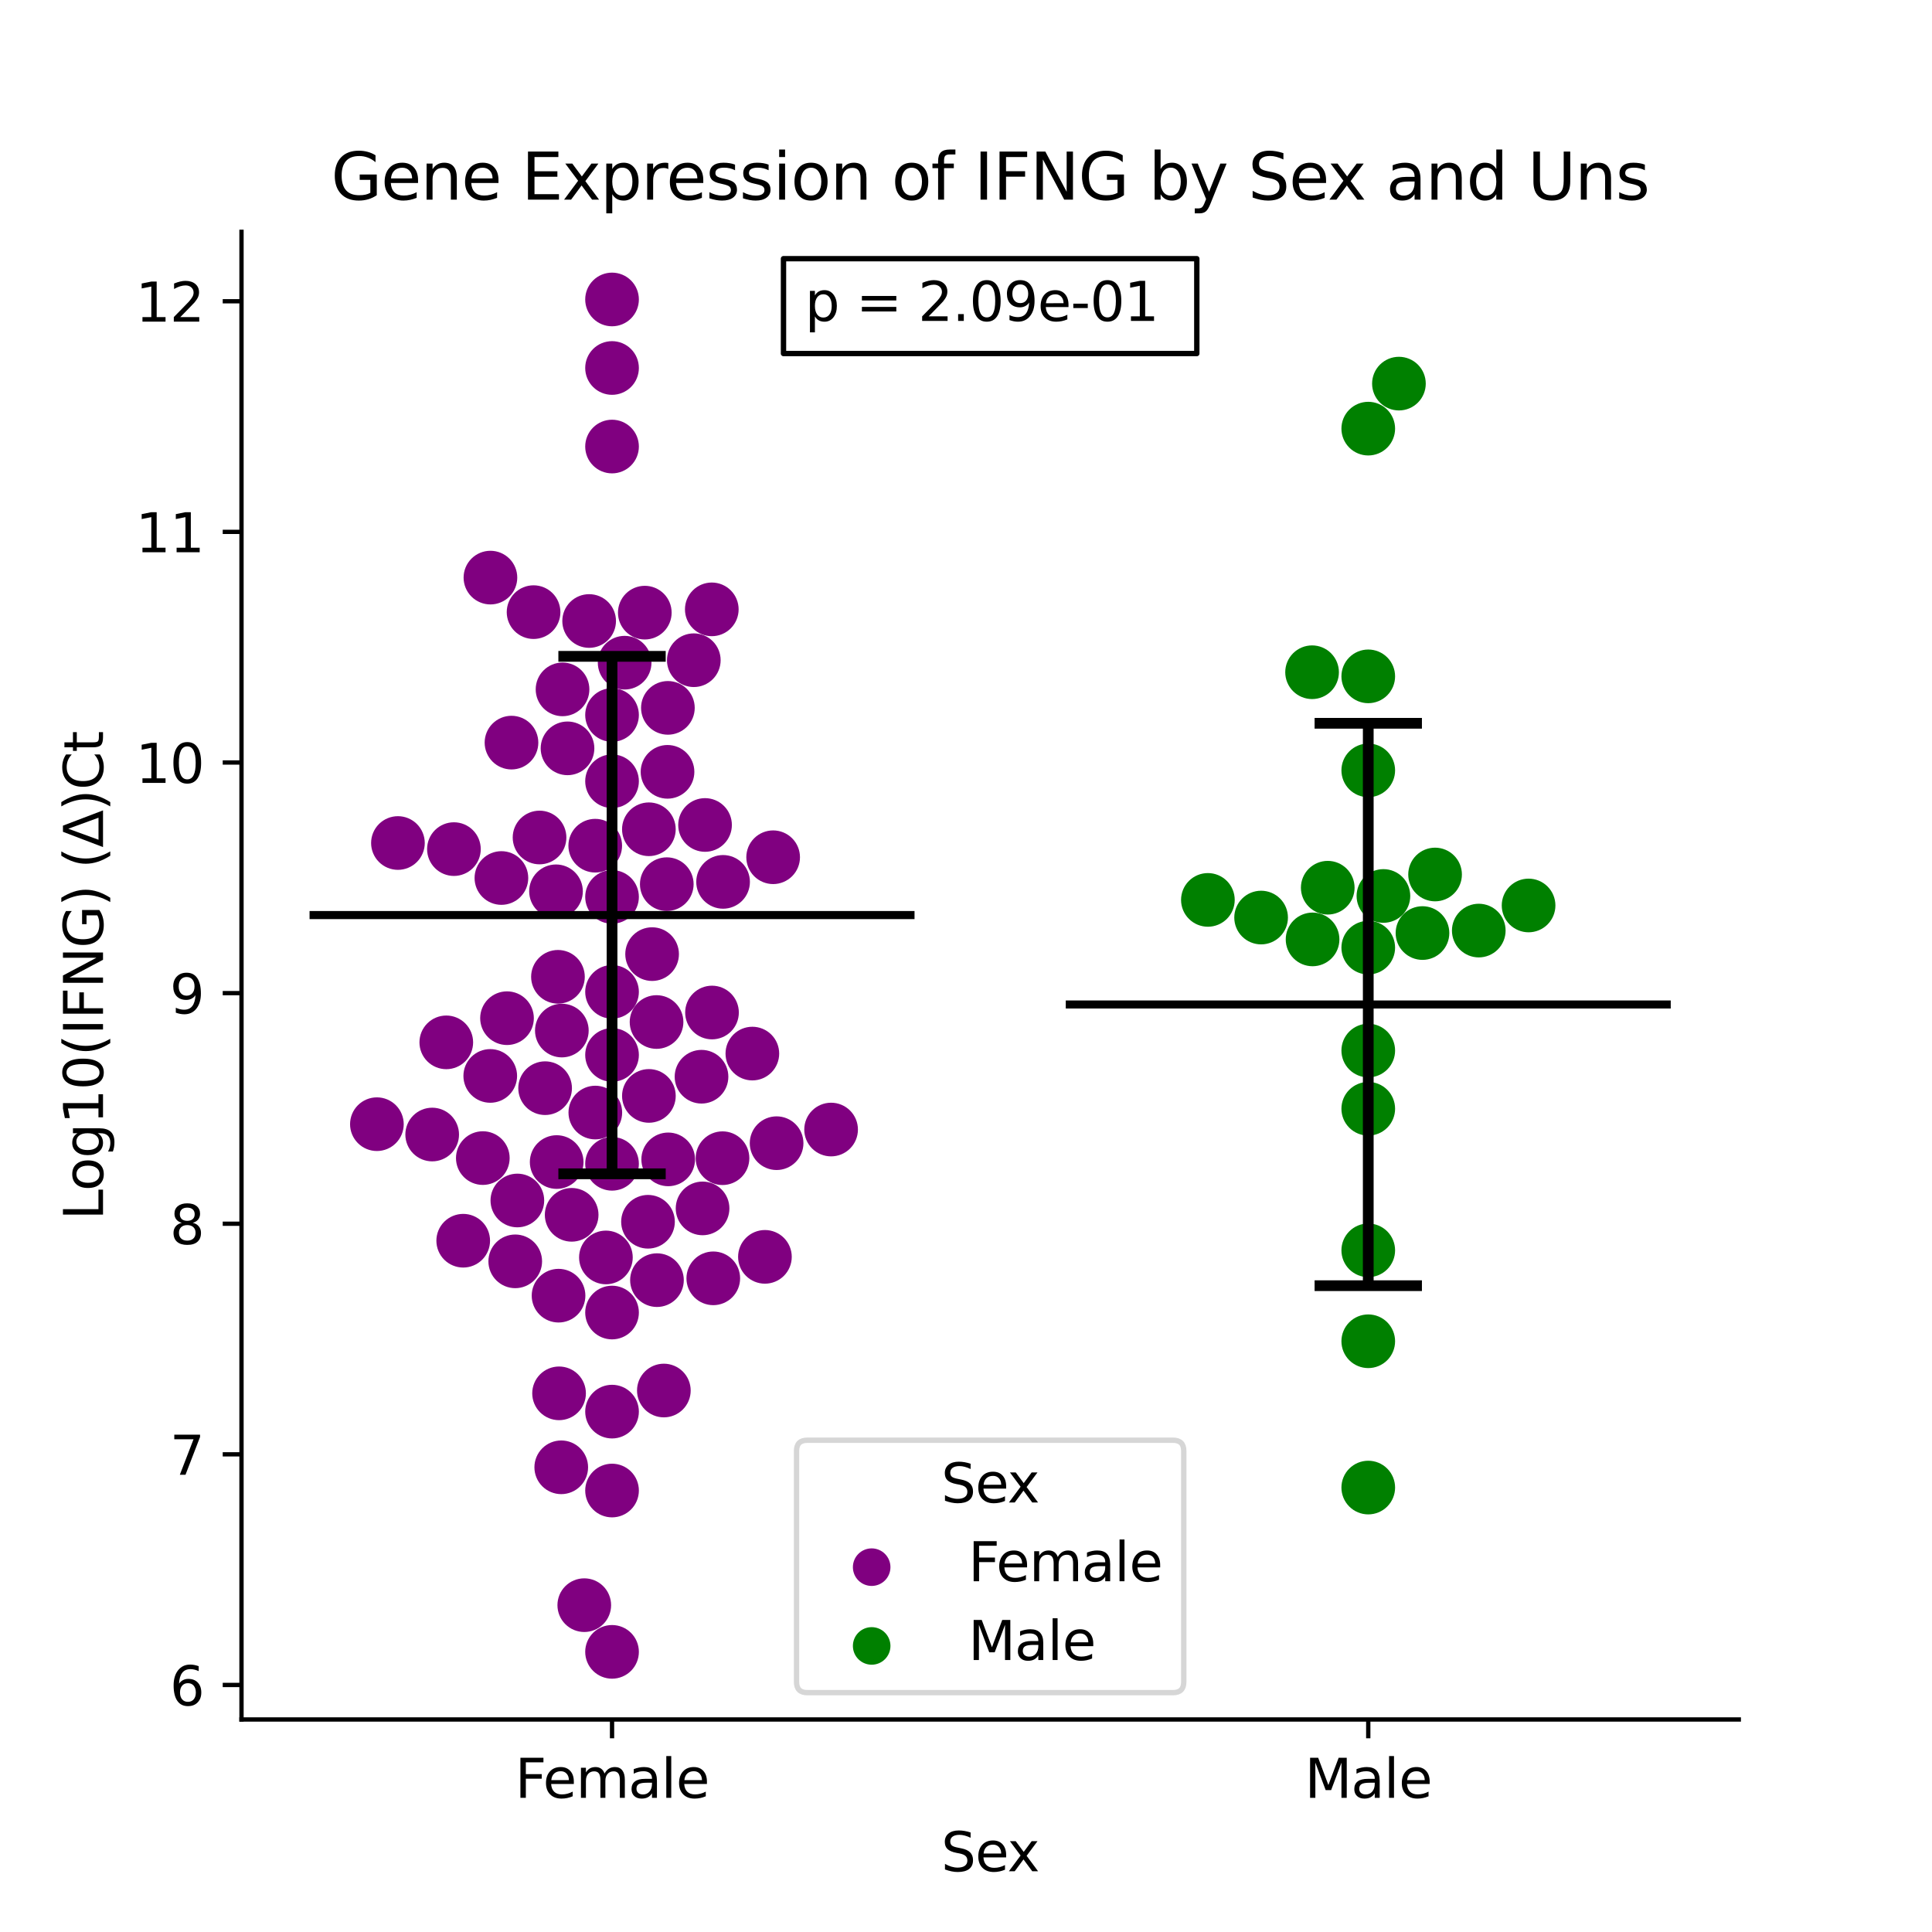 <?xml version="1.0" encoding="utf-8" standalone="no"?>
<!DOCTYPE svg PUBLIC "-//W3C//DTD SVG 1.1//EN"
  "http://www.w3.org/Graphics/SVG/1.1/DTD/svg11.dtd">
<svg xmlns:xlink="http://www.w3.org/1999/xlink" width="360pt" height="360pt" viewBox="0 0 360 360" xmlns="http://www.w3.org/2000/svg" version="1.1">
 <defs>
  <style type="text/css">*{stroke-linejoin: round; stroke-linecap: butt}</style>
 </defs>
 <g id="figure_1">
  <g id="patch_1">
   <path d="M 0 360 
L 360 360 
L 360 0 
L 0 0 
z
" style="fill: #ffffff"/>
  </g>
  <g id="axes_1">
   <g id="patch_2">
    <path d="M 45 320.4 
L 324 320.4 
L 324 43.2 
L 45 43.2 
z
" style="fill: #ffffff"/>
   </g>
   <g id="PathCollection_1">
    <defs>
     <path id="C0_0_deb8fa7b4a" d="M 0 5 
C 1.326 5 2.598 4.473 3.536 3.536 
C 4.473 2.598 5 1.326 5 -0 
C 5 -1.326 4.473 -2.598 3.536 -3.536 
C 2.598 -4.473 1.326 -5 0 -5 
C -1.326 -5 -2.598 -4.473 -3.536 -3.536 
C -4.473 -2.598 -5 -1.326 -5 0 
C -5 1.326 -4.473 2.598 -3.536 3.536 
C -2.598 4.473 -1.326 5 0 5 
z
"/>
    </defs>
    <g clip-path="url(#p27d3a8ce81)">
     <use xlink:href="#C0_0_deb8fa7b4a" x="154.863" y="210.474" style="fill: #800080"/>
    </g>
    <g clip-path="url(#p27d3a8ce81)">
     <use xlink:href="#C0_0_deb8fa7b4a" x="100.536" y="156.055" style="fill: #800080"/>
    </g>
    <g clip-path="url(#p27d3a8ce81)">
     <use xlink:href="#C0_0_deb8fa7b4a" x="112.902" y="234.306" style="fill: #800080"/>
    </g>
    <g clip-path="url(#p27d3a8ce81)">
     <use xlink:href="#C0_0_deb8fa7b4a" x="122.416" y="238.536" style="fill: #800080"/>
    </g>
    <g clip-path="url(#p27d3a8ce81)">
     <use xlink:href="#C0_0_deb8fa7b4a" x="108.871" y="299.099" style="fill: #800080"/>
    </g>
    <g clip-path="url(#p27d3a8ce81)">
     <use xlink:href="#C0_0_deb8fa7b4a" x="110.929" y="207.308" style="fill: #800080"/>
    </g>
    <g clip-path="url(#p27d3a8ce81)">
     <use xlink:href="#C0_0_deb8fa7b4a" x="142.533" y="234.196" style="fill: #800080"/>
    </g>
    <g clip-path="url(#p27d3a8ce81)">
     <use xlink:href="#C0_0_deb8fa7b4a" x="114.045" y="263.035" style="fill: #800080"/>
    </g>
    <g clip-path="url(#p27d3a8ce81)">
     <use xlink:href="#C0_0_deb8fa7b4a" x="120.745" y="227.657" style="fill: #800080"/>
    </g>
    <g clip-path="url(#p27d3a8ce81)">
     <use xlink:href="#C0_0_deb8fa7b4a" x="104.692" y="192.029" style="fill: #800080"/>
    </g>
    <g clip-path="url(#p27d3a8ce81)">
     <use xlink:href="#C0_0_deb8fa7b4a" x="116.392" y="123.483" style="fill: #800080"/>
    </g>
    <g clip-path="url(#p27d3a8ce81)">
     <use xlink:href="#C0_0_deb8fa7b4a" x="103.603" y="166.081" style="fill: #800080"/>
    </g>
    <g clip-path="url(#p27d3a8ce81)">
     <use xlink:href="#C0_0_deb8fa7b4a" x="114.045" y="307.8" style="fill: #800080"/>
    </g>
    <g clip-path="url(#p27d3a8ce81)">
     <use xlink:href="#C0_0_deb8fa7b4a" x="106.521" y="226.364" style="fill: #800080"/>
    </g>
    <g clip-path="url(#p27d3a8ce81)">
     <use xlink:href="#C0_0_deb8fa7b4a" x="110.913" y="157.582" style="fill: #800080"/>
    </g>
    <g clip-path="url(#p27d3a8ce81)">
     <use xlink:href="#C0_0_deb8fa7b4a" x="104.82" y="128.455" style="fill: #800080"/>
    </g>
    <g clip-path="url(#p27d3a8ce81)">
     <use xlink:href="#C0_0_deb8fa7b4a" x="91.384" y="107.629" style="fill: #800080"/>
    </g>
    <g clip-path="url(#p27d3a8ce81)">
     <use xlink:href="#C0_0_deb8fa7b4a" x="105.748" y="139.443" style="fill: #800080"/>
    </g>
    <g clip-path="url(#p27d3a8ce81)">
     <use xlink:href="#C0_0_deb8fa7b4a" x="124.383" y="143.82" style="fill: #800080"/>
    </g>
    <g clip-path="url(#p27d3a8ce81)">
     <use xlink:href="#C0_0_deb8fa7b4a" x="74.15" y="157.083" style="fill: #800080"/>
    </g>
    <g clip-path="url(#p27d3a8ce81)">
     <use xlink:href="#C0_0_deb8fa7b4a" x="93.43" y="163.604" style="fill: #800080"/>
    </g>
    <g clip-path="url(#p27d3a8ce81)">
     <use xlink:href="#C0_0_deb8fa7b4a" x="132.672" y="188.668" style="fill: #800080"/>
    </g>
    <g clip-path="url(#p27d3a8ce81)">
     <use xlink:href="#C0_0_deb8fa7b4a" x="84.582" y="158.22" style="fill: #800080"/>
    </g>
    <g clip-path="url(#p27d3a8ce81)">
     <use xlink:href="#C0_0_deb8fa7b4a" x="96.402" y="223.694" style="fill: #800080"/>
    </g>
    <g clip-path="url(#p27d3a8ce81)">
     <use xlink:href="#C0_0_deb8fa7b4a" x="114.045" y="184.818" style="fill: #800080"/>
    </g>
    <g clip-path="url(#p27d3a8ce81)">
     <use xlink:href="#C0_0_deb8fa7b4a" x="114.045" y="145.571" style="fill: #800080"/>
    </g>
    <g clip-path="url(#p27d3a8ce81)">
     <use xlink:href="#C0_0_deb8fa7b4a" x="83.159" y="194.228" style="fill: #800080"/>
    </g>
    <g clip-path="url(#p27d3a8ce81)">
     <use xlink:href="#C0_0_deb8fa7b4a" x="101.574" y="202.766" style="fill: #800080"/>
    </g>
    <g clip-path="url(#p27d3a8ce81)">
     <use xlink:href="#C0_0_deb8fa7b4a" x="104.58" y="273.41" style="fill: #800080"/>
    </g>
    <g clip-path="url(#p27d3a8ce81)">
     <use xlink:href="#C0_0_deb8fa7b4a" x="121.51" y="177.786" style="fill: #800080"/>
    </g>
    <g clip-path="url(#p27d3a8ce81)">
     <use xlink:href="#C0_0_deb8fa7b4a" x="70.229" y="209.476" style="fill: #800080"/>
    </g>
    <g clip-path="url(#p27d3a8ce81)">
     <use xlink:href="#C0_0_deb8fa7b4a" x="114.045" y="68.57" style="fill: #800080"/>
    </g>
    <g clip-path="url(#p27d3a8ce81)">
     <use xlink:href="#C0_0_deb8fa7b4a" x="120.911" y="204.208" style="fill: #800080"/>
    </g>
    <g clip-path="url(#p27d3a8ce81)">
     <use xlink:href="#C0_0_deb8fa7b4a" x="114.045" y="55.8" style="fill: #800080"/>
    </g>
    <g clip-path="url(#p27d3a8ce81)">
     <use xlink:href="#C0_0_deb8fa7b4a" x="124.452" y="131.902" style="fill: #800080"/>
    </g>
    <g clip-path="url(#p27d3a8ce81)">
     <use xlink:href="#C0_0_deb8fa7b4a" x="114.045" y="167.127" style="fill: #800080"/>
    </g>
    <g clip-path="url(#p27d3a8ce81)">
     <use xlink:href="#C0_0_deb8fa7b4a" x="114.045" y="83.207" style="fill: #800080"/>
    </g>
    <g clip-path="url(#p27d3a8ce81)">
     <use xlink:href="#C0_0_deb8fa7b4a" x="103.729" y="216.531" style="fill: #800080"/>
    </g>
    <g clip-path="url(#p27d3a8ce81)">
     <use xlink:href="#C0_0_deb8fa7b4a" x="131.375" y="153.721" style="fill: #800080"/>
    </g>
    <g clip-path="url(#p27d3a8ce81)">
     <use xlink:href="#C0_0_deb8fa7b4a" x="114.045" y="216.857" style="fill: #800080"/>
    </g>
    <g clip-path="url(#p27d3a8ce81)">
     <use xlink:href="#C0_0_deb8fa7b4a" x="130.914" y="225.168" style="fill: #800080"/>
    </g>
    <g clip-path="url(#p27d3a8ce81)">
     <use xlink:href="#C0_0_deb8fa7b4a" x="130.717" y="200.632" style="fill: #800080"/>
    </g>
    <g clip-path="url(#p27d3a8ce81)">
     <use xlink:href="#C0_0_deb8fa7b4a" x="80.532" y="211.403" style="fill: #800080"/>
    </g>
    <g clip-path="url(#p27d3a8ce81)">
     <use xlink:href="#C0_0_deb8fa7b4a" x="144.708" y="213.016" style="fill: #800080"/>
    </g>
    <g clip-path="url(#p27d3a8ce81)">
     <use xlink:href="#C0_0_deb8fa7b4a" x="104.077" y="241.43" style="fill: #800080"/>
    </g>
    <g clip-path="url(#p27d3a8ce81)">
     <use xlink:href="#C0_0_deb8fa7b4a" x="140.19" y="196.319" style="fill: #800080"/>
    </g>
    <g clip-path="url(#p27d3a8ce81)">
     <use xlink:href="#C0_0_deb8fa7b4a" x="122.338" y="190.438" style="fill: #800080"/>
    </g>
    <g clip-path="url(#p27d3a8ce81)">
     <use xlink:href="#C0_0_deb8fa7b4a" x="132.91" y="238.198" style="fill: #800080"/>
    </g>
    <g clip-path="url(#p27d3a8ce81)">
     <use xlink:href="#C0_0_deb8fa7b4a" x="124.245" y="164.753" style="fill: #800080"/>
    </g>
    <g clip-path="url(#p27d3a8ce81)">
     <use xlink:href="#C0_0_deb8fa7b4a" x="104.174" y="259.628" style="fill: #800080"/>
    </g>
    <g clip-path="url(#p27d3a8ce81)">
     <use xlink:href="#C0_0_deb8fa7b4a" x="120.909" y="154.522" style="fill: #800080"/>
    </g>
    <g clip-path="url(#p27d3a8ce81)">
     <use xlink:href="#C0_0_deb8fa7b4a" x="114.045" y="133.23" style="fill: #800080"/>
    </g>
    <g clip-path="url(#p27d3a8ce81)">
     <use xlink:href="#C0_0_deb8fa7b4a" x="114.045" y="277.739" style="fill: #800080"/>
    </g>
    <g clip-path="url(#p27d3a8ce81)">
     <use xlink:href="#C0_0_deb8fa7b4a" x="120.15" y="114.157" style="fill: #800080"/>
    </g>
    <g clip-path="url(#p27d3a8ce81)">
     <use xlink:href="#C0_0_deb8fa7b4a" x="144.064" y="159.735" style="fill: #800080"/>
    </g>
    <g clip-path="url(#p27d3a8ce81)">
     <use xlink:href="#C0_0_deb8fa7b4a" x="103.967" y="182.014" style="fill: #800080"/>
    </g>
    <g clip-path="url(#p27d3a8ce81)">
     <use xlink:href="#C0_0_deb8fa7b4a" x="123.7" y="259.104" style="fill: #800080"/>
    </g>
    <g clip-path="url(#p27d3a8ce81)">
     <use xlink:href="#C0_0_deb8fa7b4a" x="129.281" y="123.022" style="fill: #800080"/>
    </g>
    <g clip-path="url(#p27d3a8ce81)">
     <use xlink:href="#C0_0_deb8fa7b4a" x="94.474" y="189.724" style="fill: #800080"/>
    </g>
    <g clip-path="url(#p27d3a8ce81)">
     <use xlink:href="#C0_0_deb8fa7b4a" x="91.351" y="200.484" style="fill: #800080"/>
    </g>
    <g clip-path="url(#p27d3a8ce81)">
     <use xlink:href="#C0_0_deb8fa7b4a" x="134.736" y="164.325" style="fill: #800080"/>
    </g>
    <g clip-path="url(#p27d3a8ce81)">
     <use xlink:href="#C0_0_deb8fa7b4a" x="134.628" y="215.814" style="fill: #800080"/>
    </g>
    <g clip-path="url(#p27d3a8ce81)">
     <use xlink:href="#C0_0_deb8fa7b4a" x="132.633" y="113.545" style="fill: #800080"/>
    </g>
    <g clip-path="url(#p27d3a8ce81)">
     <use xlink:href="#C0_0_deb8fa7b4a" x="99.423" y="114.063" style="fill: #800080"/>
    </g>
    <g clip-path="url(#p27d3a8ce81)">
     <use xlink:href="#C0_0_deb8fa7b4a" x="124.51" y="216.033" style="fill: #800080"/>
    </g>
    <g clip-path="url(#p27d3a8ce81)">
     <use xlink:href="#C0_0_deb8fa7b4a" x="109.778" y="115.716" style="fill: #800080"/>
    </g>
    <g clip-path="url(#p27d3a8ce81)">
     <use xlink:href="#C0_0_deb8fa7b4a" x="96.007" y="235.033" style="fill: #800080"/>
    </g>
    <g clip-path="url(#p27d3a8ce81)">
     <use xlink:href="#C0_0_deb8fa7b4a" x="89.966" y="215.793" style="fill: #800080"/>
    </g>
    <g clip-path="url(#p27d3a8ce81)">
     <use xlink:href="#C0_0_deb8fa7b4a" x="114.045" y="196.573" style="fill: #800080"/>
    </g>
    <g clip-path="url(#p27d3a8ce81)">
     <use xlink:href="#C0_0_deb8fa7b4a" x="86.313" y="231.19" style="fill: #800080"/>
    </g>
    <g clip-path="url(#p27d3a8ce81)">
     <use xlink:href="#C0_0_deb8fa7b4a" x="114.045" y="244.573" style="fill: #800080"/>
    </g>
    <g clip-path="url(#p27d3a8ce81)">
     <use xlink:href="#C0_0_deb8fa7b4a" x="95.308" y="138.376" style="fill: #800080"/>
    </g>
   </g>
   <g id="PathCollection_2">
    <defs>
     <path id="C1_0_82a206c513" d="M 0 5 
C 1.326 5 2.598 4.473 3.536 3.536 
C 4.473 2.598 5 1.326 5 -0 
C 5 -1.326 4.473 -2.598 3.536 -3.536 
C 2.598 -4.473 1.326 -5 0 -5 
C -1.326 -5 -2.598 -4.473 -3.536 -3.536 
C -4.473 -2.598 -5 -1.326 -5 0 
C -5 1.326 -4.473 2.598 -3.536 3.536 
C -2.598 4.473 -1.326 5 0 5 
z
"/>
    </defs>
    <g clip-path="url(#p27d3a8ce81)">
     <use xlink:href="#C1_0_82a206c513" x="225.073" y="167.684" style="fill: #008000"/>
    </g>
    <g clip-path="url(#p27d3a8ce81)">
     <use xlink:href="#C1_0_82a206c513" x="284.828" y="168.721" style="fill: #008000"/>
    </g>
    <g clip-path="url(#p27d3a8ce81)">
     <use xlink:href="#C1_0_82a206c513" x="254.955" y="277.186" style="fill: #008000"/>
    </g>
    <g clip-path="url(#p27d3a8ce81)">
     <use xlink:href="#C1_0_82a206c513" x="267.405" y="162.95" style="fill: #008000"/>
    </g>
    <g clip-path="url(#p27d3a8ce81)">
     <use xlink:href="#C1_0_82a206c513" x="254.955" y="249.924" style="fill: #008000"/>
    </g>
    <g clip-path="url(#p27d3a8ce81)">
     <use xlink:href="#C1_0_82a206c513" x="254.955" y="126.029" style="fill: #008000"/>
    </g>
    <g clip-path="url(#p27d3a8ce81)">
     <use xlink:href="#C1_0_82a206c513" x="247.406" y="165.412" style="fill: #008000"/>
    </g>
    <g clip-path="url(#p27d3a8ce81)">
     <use xlink:href="#C1_0_82a206c513" x="244.579" y="175.045" style="fill: #008000"/>
    </g>
    <g clip-path="url(#p27d3a8ce81)">
     <use xlink:href="#C1_0_82a206c513" x="234.989" y="170.973" style="fill: #008000"/>
    </g>
    <g clip-path="url(#p27d3a8ce81)">
     <use xlink:href="#C1_0_82a206c513" x="254.955" y="176.58" style="fill: #008000"/>
    </g>
    <g clip-path="url(#p27d3a8ce81)">
     <use xlink:href="#C1_0_82a206c513" x="265.059" y="173.861" style="fill: #008000"/>
    </g>
    <g clip-path="url(#p27d3a8ce81)">
     <use xlink:href="#C1_0_82a206c513" x="254.955" y="79.87" style="fill: #008000"/>
    </g>
    <g clip-path="url(#p27d3a8ce81)">
     <use xlink:href="#C1_0_82a206c513" x="244.486" y="125.261" style="fill: #008000"/>
    </g>
    <g clip-path="url(#p27d3a8ce81)">
     <use xlink:href="#C1_0_82a206c513" x="254.955" y="143.548" style="fill: #008000"/>
    </g>
    <g clip-path="url(#p27d3a8ce81)">
     <use xlink:href="#C1_0_82a206c513" x="275.548" y="173.399" style="fill: #008000"/>
    </g>
    <g clip-path="url(#p27d3a8ce81)">
     <use xlink:href="#C1_0_82a206c513" x="254.955" y="232.982" style="fill: #008000"/>
    </g>
    <g clip-path="url(#p27d3a8ce81)">
     <use xlink:href="#C1_0_82a206c513" x="257.781" y="166.95" style="fill: #008000"/>
    </g>
    <g clip-path="url(#p27d3a8ce81)">
     <use xlink:href="#C1_0_82a206c513" x="254.955" y="195.754" style="fill: #008000"/>
    </g>
    <g clip-path="url(#p27d3a8ce81)">
     <use xlink:href="#C1_0_82a206c513" x="254.955" y="206.6" style="fill: #008000"/>
    </g>
    <g clip-path="url(#p27d3a8ce81)">
     <use xlink:href="#C1_0_82a206c513" x="260.67" y="71.482" style="fill: #008000"/>
    </g>
   </g>
   <g id="PathCollection_3"/>
   <g id="PathCollection_4"/>
   <g id="matplotlib.axis_1">
    <g id="xtick_1">
     <g id="line2d_1">
      <defs>
       <path id="m898453fa5b" d="M 0 0 
L 0 3.5 
" style="stroke: #000000; stroke-width: 0.8"/>
      </defs>
      <g>
       <use xlink:href="#m898453fa5b" x="114.045" y="320.4" style="stroke: #000000; stroke-width: 0.8"/>
      </g>
     </g>
     <g id="text_1">
      <!-- Female -->
      <g transform="translate(95.968 334.998) scale(0.1 -0.1)">
       <defs>
        <path id="DejaVuSans-46" d="M 628 4666 
L 3309 4666 
L 3309 4134 
L 1259 4134 
L 1259 2759 
L 3109 2759 
L 3109 2228 
L 1259 2228 
L 1259 0 
L 628 0 
L 628 4666 
z
" transform="scale(0.016)"/>
        <path id="DejaVuSans-65" d="M 3597 1894 
L 3597 1613 
L 953 1613 
Q 991 1019 1311 708 
Q 1631 397 2203 397 
Q 2534 397 2845 478 
Q 3156 559 3463 722 
L 3463 178 
Q 3153 47 2828 -22 
Q 2503 -91 2169 -91 
Q 1331 -91 842 396 
Q 353 884 353 1716 
Q 353 2575 817 3079 
Q 1281 3584 2069 3584 
Q 2775 3584 3186 3129 
Q 3597 2675 3597 1894 
z
M 3022 2063 
Q 3016 2534 2758 2815 
Q 2500 3097 2075 3097 
Q 1594 3097 1305 2825 
Q 1016 2553 972 2059 
L 3022 2063 
z
" transform="scale(0.016)"/>
        <path id="DejaVuSans-6d" d="M 3328 2828 
Q 3544 3216 3844 3400 
Q 4144 3584 4550 3584 
Q 5097 3584 5394 3201 
Q 5691 2819 5691 2113 
L 5691 0 
L 5113 0 
L 5113 2094 
Q 5113 2597 4934 2840 
Q 4756 3084 4391 3084 
Q 3944 3084 3684 2787 
Q 3425 2491 3425 1978 
L 3425 0 
L 2847 0 
L 2847 2094 
Q 2847 2600 2669 2842 
Q 2491 3084 2119 3084 
Q 1678 3084 1418 2786 
Q 1159 2488 1159 1978 
L 1159 0 
L 581 0 
L 581 3500 
L 1159 3500 
L 1159 2956 
Q 1356 3278 1631 3431 
Q 1906 3584 2284 3584 
Q 2666 3584 2933 3390 
Q 3200 3197 3328 2828 
z
" transform="scale(0.016)"/>
        <path id="DejaVuSans-61" d="M 2194 1759 
Q 1497 1759 1228 1600 
Q 959 1441 959 1056 
Q 959 750 1161 570 
Q 1363 391 1709 391 
Q 2188 391 2477 730 
Q 2766 1069 2766 1631 
L 2766 1759 
L 2194 1759 
z
M 3341 1997 
L 3341 0 
L 2766 0 
L 2766 531 
Q 2569 213 2275 61 
Q 1981 -91 1556 -91 
Q 1019 -91 701 211 
Q 384 513 384 1019 
Q 384 1609 779 1909 
Q 1175 2209 1959 2209 
L 2766 2209 
L 2766 2266 
Q 2766 2663 2505 2880 
Q 2244 3097 1772 3097 
Q 1472 3097 1187 3025 
Q 903 2953 641 2809 
L 641 3341 
Q 956 3463 1253 3523 
Q 1550 3584 1831 3584 
Q 2591 3584 2966 3190 
Q 3341 2797 3341 1997 
z
" transform="scale(0.016)"/>
        <path id="DejaVuSans-6c" d="M 603 4863 
L 1178 4863 
L 1178 0 
L 603 0 
L 603 4863 
z
" transform="scale(0.016)"/>
       </defs>
       <use xlink:href="#DejaVuSans-46"/>
       <use xlink:href="#DejaVuSans-65" x="52.02"/>
       <use xlink:href="#DejaVuSans-6d" x="113.543"/>
       <use xlink:href="#DejaVuSans-61" x="210.955"/>
       <use xlink:href="#DejaVuSans-6c" x="272.234"/>
       <use xlink:href="#DejaVuSans-65" x="300.018"/>
      </g>
     </g>
    </g>
    <g id="xtick_2">
     <g id="line2d_2">
      <g>
       <use xlink:href="#m898453fa5b" x="254.955" y="320.4" style="stroke: #000000; stroke-width: 0.8"/>
      </g>
     </g>
     <g id="text_2">
      <!-- Male -->
      <g transform="translate(243.111 334.998) scale(0.1 -0.1)">
       <defs>
        <path id="DejaVuSans-4d" d="M 628 4666 
L 1569 4666 
L 2759 1491 
L 3956 4666 
L 4897 4666 
L 4897 0 
L 4281 0 
L 4281 4097 
L 3078 897 
L 2444 897 
L 1241 4097 
L 1241 0 
L 628 0 
L 628 4666 
z
" transform="scale(0.016)"/>
       </defs>
       <use xlink:href="#DejaVuSans-4d"/>
       <use xlink:href="#DejaVuSans-61" x="86.279"/>
       <use xlink:href="#DejaVuSans-6c" x="147.559"/>
       <use xlink:href="#DejaVuSans-65" x="175.342"/>
      </g>
     </g>
    </g>
    <g id="text_3">
     <!-- Sex -->
     <g transform="translate(175.377 348.677) scale(0.1 -0.1)">
      <defs>
       <path id="DejaVuSans-53" d="M 3425 4513 
L 3425 3897 
Q 3066 4069 2747 4153 
Q 2428 4238 2131 4238 
Q 1616 4238 1336 4038 
Q 1056 3838 1056 3469 
Q 1056 3159 1242 3001 
Q 1428 2844 1947 2747 
L 2328 2669 
Q 3034 2534 3370 2195 
Q 3706 1856 3706 1288 
Q 3706 609 3251 259 
Q 2797 -91 1919 -91 
Q 1588 -91 1214 -16 
Q 841 59 441 206 
L 441 856 
Q 825 641 1194 531 
Q 1563 422 1919 422 
Q 2459 422 2753 634 
Q 3047 847 3047 1241 
Q 3047 1584 2836 1778 
Q 2625 1972 2144 2069 
L 1759 2144 
Q 1053 2284 737 2584 
Q 422 2884 422 3419 
Q 422 4038 858 4394 
Q 1294 4750 2059 4750 
Q 2388 4750 2728 4690 
Q 3069 4631 3425 4513 
z
" transform="scale(0.016)"/>
       <path id="DejaVuSans-78" d="M 3513 3500 
L 2247 1797 
L 3578 0 
L 2900 0 
L 1881 1375 
L 863 0 
L 184 0 
L 1544 1831 
L 300 3500 
L 978 3500 
L 1906 2253 
L 2834 3500 
L 3513 3500 
z
" transform="scale(0.016)"/>
      </defs>
      <use xlink:href="#DejaVuSans-53"/>
      <use xlink:href="#DejaVuSans-65" x="63.477"/>
      <use xlink:href="#DejaVuSans-78" x="123.25"/>
     </g>
    </g>
   </g>
   <g id="matplotlib.axis_2">
    <g id="ytick_1">
     <g id="line2d_3">
      <defs>
       <path id="mfea63feac1" d="M 0 0 
L -3.5 0 
" style="stroke: #000000; stroke-width: 0.8"/>
      </defs>
      <g>
       <use xlink:href="#mfea63feac1" x="45" y="313.969" style="stroke: #000000; stroke-width: 0.8"/>
      </g>
     </g>
     <g id="text_4">
      <!-- 6 -->
      <g transform="translate(31.637 317.769) scale(0.1 -0.1)">
       <defs>
        <path id="DejaVuSans-36" d="M 2113 2584 
Q 1688 2584 1439 2293 
Q 1191 2003 1191 1497 
Q 1191 994 1439 701 
Q 1688 409 2113 409 
Q 2538 409 2786 701 
Q 3034 994 3034 1497 
Q 3034 2003 2786 2293 
Q 2538 2584 2113 2584 
z
M 3366 4563 
L 3366 3988 
Q 3128 4100 2886 4159 
Q 2644 4219 2406 4219 
Q 1781 4219 1451 3797 
Q 1122 3375 1075 2522 
Q 1259 2794 1537 2939 
Q 1816 3084 2150 3084 
Q 2853 3084 3261 2657 
Q 3669 2231 3669 1497 
Q 3669 778 3244 343 
Q 2819 -91 2113 -91 
Q 1303 -91 875 529 
Q 447 1150 447 2328 
Q 447 3434 972 4092 
Q 1497 4750 2381 4750 
Q 2619 4750 2861 4703 
Q 3103 4656 3366 4563 
z
" transform="scale(0.016)"/>
       </defs>
       <use xlink:href="#DejaVuSans-36"/>
      </g>
     </g>
    </g>
    <g id="ytick_2">
     <g id="line2d_4">
      <g>
       <use xlink:href="#mfea63feac1" x="45" y="270.997" style="stroke: #000000; stroke-width: 0.8"/>
      </g>
     </g>
     <g id="text_5">
      <!-- 7 -->
      <g transform="translate(31.637 274.796) scale(0.1 -0.1)">
       <defs>
        <path id="DejaVuSans-37" d="M 525 4666 
L 3525 4666 
L 3525 4397 
L 1831 0 
L 1172 0 
L 2766 4134 
L 525 4134 
L 525 4666 
z
" transform="scale(0.016)"/>
       </defs>
       <use xlink:href="#DejaVuSans-37"/>
      </g>
     </g>
    </g>
    <g id="ytick_3">
     <g id="line2d_5">
      <g>
       <use xlink:href="#mfea63feac1" x="45" y="228.024" style="stroke: #000000; stroke-width: 0.8"/>
      </g>
     </g>
     <g id="text_6">
      <!-- 8 -->
      <g transform="translate(31.637 231.824) scale(0.1 -0.1)">
       <defs>
        <path id="DejaVuSans-38" d="M 2034 2216 
Q 1584 2216 1326 1975 
Q 1069 1734 1069 1313 
Q 1069 891 1326 650 
Q 1584 409 2034 409 
Q 2484 409 2743 651 
Q 3003 894 3003 1313 
Q 3003 1734 2745 1975 
Q 2488 2216 2034 2216 
z
M 1403 2484 
Q 997 2584 770 2862 
Q 544 3141 544 3541 
Q 544 4100 942 4425 
Q 1341 4750 2034 4750 
Q 2731 4750 3128 4425 
Q 3525 4100 3525 3541 
Q 3525 3141 3298 2862 
Q 3072 2584 2669 2484 
Q 3125 2378 3379 2068 
Q 3634 1759 3634 1313 
Q 3634 634 3220 271 
Q 2806 -91 2034 -91 
Q 1263 -91 848 271 
Q 434 634 434 1313 
Q 434 1759 690 2068 
Q 947 2378 1403 2484 
z
M 1172 3481 
Q 1172 3119 1398 2916 
Q 1625 2713 2034 2713 
Q 2441 2713 2670 2916 
Q 2900 3119 2900 3481 
Q 2900 3844 2670 4047 
Q 2441 4250 2034 4250 
Q 1625 4250 1398 4047 
Q 1172 3844 1172 3481 
z
" transform="scale(0.016)"/>
       </defs>
       <use xlink:href="#DejaVuSans-38"/>
      </g>
     </g>
    </g>
    <g id="ytick_4">
     <g id="line2d_6">
      <g>
       <use xlink:href="#mfea63feac1" x="45" y="185.052" style="stroke: #000000; stroke-width: 0.8"/>
      </g>
     </g>
     <g id="text_7">
      <!-- 9 -->
      <g transform="translate(31.637 188.851) scale(0.1 -0.1)">
       <defs>
        <path id="DejaVuSans-39" d="M 703 97 
L 703 672 
Q 941 559 1184 500 
Q 1428 441 1663 441 
Q 2288 441 2617 861 
Q 2947 1281 2994 2138 
Q 2813 1869 2534 1725 
Q 2256 1581 1919 1581 
Q 1219 1581 811 2004 
Q 403 2428 403 3163 
Q 403 3881 828 4315 
Q 1253 4750 1959 4750 
Q 2769 4750 3195 4129 
Q 3622 3509 3622 2328 
Q 3622 1225 3098 567 
Q 2575 -91 1691 -91 
Q 1453 -91 1209 -44 
Q 966 3 703 97 
z
M 1959 2075 
Q 2384 2075 2632 2365 
Q 2881 2656 2881 3163 
Q 2881 3666 2632 3958 
Q 2384 4250 1959 4250 
Q 1534 4250 1286 3958 
Q 1038 3666 1038 3163 
Q 1038 2656 1286 2365 
Q 1534 2075 1959 2075 
z
" transform="scale(0.016)"/>
       </defs>
       <use xlink:href="#DejaVuSans-39"/>
      </g>
     </g>
    </g>
    <g id="ytick_5">
     <g id="line2d_7">
      <g>
       <use xlink:href="#mfea63feac1" x="45" y="142.079" style="stroke: #000000; stroke-width: 0.8"/>
      </g>
     </g>
     <g id="text_8">
      <!-- 10 -->
      <g transform="translate(25.275 145.878) scale(0.1 -0.1)">
       <defs>
        <path id="DejaVuSans-31" d="M 794 531 
L 1825 531 
L 1825 4091 
L 703 3866 
L 703 4441 
L 1819 4666 
L 2450 4666 
L 2450 531 
L 3481 531 
L 3481 0 
L 794 0 
L 794 531 
z
" transform="scale(0.016)"/>
        <path id="DejaVuSans-30" d="M 2034 4250 
Q 1547 4250 1301 3770 
Q 1056 3291 1056 2328 
Q 1056 1369 1301 889 
Q 1547 409 2034 409 
Q 2525 409 2770 889 
Q 3016 1369 3016 2328 
Q 3016 3291 2770 3770 
Q 2525 4250 2034 4250 
z
M 2034 4750 
Q 2819 4750 3233 4129 
Q 3647 3509 3647 2328 
Q 3647 1150 3233 529 
Q 2819 -91 2034 -91 
Q 1250 -91 836 529 
Q 422 1150 422 2328 
Q 422 3509 836 4129 
Q 1250 4750 2034 4750 
z
" transform="scale(0.016)"/>
       </defs>
       <use xlink:href="#DejaVuSans-31"/>
       <use xlink:href="#DejaVuSans-30" x="63.623"/>
      </g>
     </g>
    </g>
    <g id="ytick_6">
     <g id="line2d_8">
      <g>
       <use xlink:href="#mfea63feac1" x="45" y="99.107" style="stroke: #000000; stroke-width: 0.8"/>
      </g>
     </g>
     <g id="text_9">
      <!-- 11 -->
      <g transform="translate(25.275 102.906) scale(0.1 -0.1)">
       <use xlink:href="#DejaVuSans-31"/>
       <use xlink:href="#DejaVuSans-31" x="63.623"/>
      </g>
     </g>
    </g>
    <g id="ytick_7">
     <g id="line2d_9">
      <g>
       <use xlink:href="#mfea63feac1" x="45" y="56.134" style="stroke: #000000; stroke-width: 0.8"/>
      </g>
     </g>
     <g id="text_10">
      <!-- 12 -->
      <g transform="translate(25.275 59.933) scale(0.1 -0.1)">
       <defs>
        <path id="DejaVuSans-32" d="M 1228 531 
L 3431 531 
L 3431 0 
L 469 0 
L 469 531 
Q 828 903 1448 1529 
Q 2069 2156 2228 2338 
Q 2531 2678 2651 2914 
Q 2772 3150 2772 3378 
Q 2772 3750 2511 3984 
Q 2250 4219 1831 4219 
Q 1534 4219 1204 4116 
Q 875 4013 500 3803 
L 500 4441 
Q 881 4594 1212 4672 
Q 1544 4750 1819 4750 
Q 2544 4750 2975 4387 
Q 3406 4025 3406 3419 
Q 3406 3131 3298 2873 
Q 3191 2616 2906 2266 
Q 2828 2175 2409 1742 
Q 1991 1309 1228 531 
z
" transform="scale(0.016)"/>
       </defs>
       <use xlink:href="#DejaVuSans-31"/>
       <use xlink:href="#DejaVuSans-32" x="63.623"/>
      </g>
     </g>
    </g>
    <g id="text_11">
     <!-- Log10(IFNG) (Δ)Ct -->
     <g transform="translate(19.195 227.324) rotate(-90) scale(0.1 -0.1)">
      <defs>
       <path id="DejaVuSans-4c" d="M 628 4666 
L 1259 4666 
L 1259 531 
L 3531 531 
L 3531 0 
L 628 0 
L 628 4666 
z
" transform="scale(0.016)"/>
       <path id="DejaVuSans-6f" d="M 1959 3097 
Q 1497 3097 1228 2736 
Q 959 2375 959 1747 
Q 959 1119 1226 758 
Q 1494 397 1959 397 
Q 2419 397 2687 759 
Q 2956 1122 2956 1747 
Q 2956 2369 2687 2733 
Q 2419 3097 1959 3097 
z
M 1959 3584 
Q 2709 3584 3137 3096 
Q 3566 2609 3566 1747 
Q 3566 888 3137 398 
Q 2709 -91 1959 -91 
Q 1206 -91 779 398 
Q 353 888 353 1747 
Q 353 2609 779 3096 
Q 1206 3584 1959 3584 
z
" transform="scale(0.016)"/>
       <path id="DejaVuSans-67" d="M 2906 1791 
Q 2906 2416 2648 2759 
Q 2391 3103 1925 3103 
Q 1463 3103 1205 2759 
Q 947 2416 947 1791 
Q 947 1169 1205 825 
Q 1463 481 1925 481 
Q 2391 481 2648 825 
Q 2906 1169 2906 1791 
z
M 3481 434 
Q 3481 -459 3084 -895 
Q 2688 -1331 1869 -1331 
Q 1566 -1331 1297 -1286 
Q 1028 -1241 775 -1147 
L 775 -588 
Q 1028 -725 1275 -790 
Q 1522 -856 1778 -856 
Q 2344 -856 2625 -561 
Q 2906 -266 2906 331 
L 2906 616 
Q 2728 306 2450 153 
Q 2172 0 1784 0 
Q 1141 0 747 490 
Q 353 981 353 1791 
Q 353 2603 747 3093 
Q 1141 3584 1784 3584 
Q 2172 3584 2450 3431 
Q 2728 3278 2906 2969 
L 2906 3500 
L 3481 3500 
L 3481 434 
z
" transform="scale(0.016)"/>
       <path id="DejaVuSans-28" d="M 1984 4856 
Q 1566 4138 1362 3434 
Q 1159 2731 1159 2009 
Q 1159 1288 1364 580 
Q 1569 -128 1984 -844 
L 1484 -844 
Q 1016 -109 783 600 
Q 550 1309 550 2009 
Q 550 2706 781 3412 
Q 1013 4119 1484 4856 
L 1984 4856 
z
" transform="scale(0.016)"/>
       <path id="DejaVuSans-49" d="M 628 4666 
L 1259 4666 
L 1259 0 
L 628 0 
L 628 4666 
z
" transform="scale(0.016)"/>
       <path id="DejaVuSans-4e" d="M 628 4666 
L 1478 4666 
L 3547 763 
L 3547 4666 
L 4159 4666 
L 4159 0 
L 3309 0 
L 1241 3903 
L 1241 0 
L 628 0 
L 628 4666 
z
" transform="scale(0.016)"/>
       <path id="DejaVuSans-47" d="M 3809 666 
L 3809 1919 
L 2778 1919 
L 2778 2438 
L 4434 2438 
L 4434 434 
Q 4069 175 3628 42 
Q 3188 -91 2688 -91 
Q 1594 -91 976 548 
Q 359 1188 359 2328 
Q 359 3472 976 4111 
Q 1594 4750 2688 4750 
Q 3144 4750 3555 4637 
Q 3966 4525 4313 4306 
L 4313 3634 
Q 3963 3931 3569 4081 
Q 3175 4231 2741 4231 
Q 1884 4231 1454 3753 
Q 1025 3275 1025 2328 
Q 1025 1384 1454 906 
Q 1884 428 2741 428 
Q 3075 428 3337 486 
Q 3600 544 3809 666 
z
" transform="scale(0.016)"/>
       <path id="DejaVuSans-29" d="M 513 4856 
L 1013 4856 
Q 1481 4119 1714 3412 
Q 1947 2706 1947 2009 
Q 1947 1309 1714 600 
Q 1481 -109 1013 -844 
L 513 -844 
Q 928 -128 1133 580 
Q 1338 1288 1338 2009 
Q 1338 2731 1133 3434 
Q 928 4138 513 4856 
z
" transform="scale(0.016)"/>
       <path id="DejaVuSans-20" transform="scale(0.016)"/>
       <path id="DejaVuSans-394" d="M 2188 4044 
L 906 525 
L 3472 525 
L 2188 4044 
z
M 50 0 
L 1831 4666 
L 2547 4666 
L 4325 0 
L 50 0 
z
" transform="scale(0.016)"/>
       <path id="DejaVuSans-43" d="M 4122 4306 
L 4122 3641 
Q 3803 3938 3442 4084 
Q 3081 4231 2675 4231 
Q 1875 4231 1450 3742 
Q 1025 3253 1025 2328 
Q 1025 1406 1450 917 
Q 1875 428 2675 428 
Q 3081 428 3442 575 
Q 3803 722 4122 1019 
L 4122 359 
Q 3791 134 3420 21 
Q 3050 -91 2638 -91 
Q 1578 -91 968 557 
Q 359 1206 359 2328 
Q 359 3453 968 4101 
Q 1578 4750 2638 4750 
Q 3056 4750 3426 4639 
Q 3797 4528 4122 4306 
z
" transform="scale(0.016)"/>
       <path id="DejaVuSans-74" d="M 1172 4494 
L 1172 3500 
L 2356 3500 
L 2356 3053 
L 1172 3053 
L 1172 1153 
Q 1172 725 1289 603 
Q 1406 481 1766 481 
L 2356 481 
L 2356 0 
L 1766 0 
Q 1100 0 847 248 
Q 594 497 594 1153 
L 594 3053 
L 172 3053 
L 172 3500 
L 594 3500 
L 594 4494 
L 1172 4494 
z
" transform="scale(0.016)"/>
      </defs>
      <use xlink:href="#DejaVuSans-4c"/>
      <use xlink:href="#DejaVuSans-6f" x="53.963"/>
      <use xlink:href="#DejaVuSans-67" x="115.145"/>
      <use xlink:href="#DejaVuSans-31" x="178.621"/>
      <use xlink:href="#DejaVuSans-30" x="242.244"/>
      <use xlink:href="#DejaVuSans-28" x="305.867"/>
      <use xlink:href="#DejaVuSans-49" x="344.881"/>
      <use xlink:href="#DejaVuSans-46" x="374.373"/>
      <use xlink:href="#DejaVuSans-4e" x="431.893"/>
      <use xlink:href="#DejaVuSans-47" x="506.697"/>
      <use xlink:href="#DejaVuSans-29" x="584.188"/>
      <use xlink:href="#DejaVuSans-20" x="623.201"/>
      <use xlink:href="#DejaVuSans-28" x="654.988"/>
      <use xlink:href="#DejaVuSans-394" x="694.002"/>
      <use xlink:href="#DejaVuSans-29" x="762.41"/>
      <use xlink:href="#DejaVuSans-43" x="801.424"/>
      <use xlink:href="#DejaVuSans-74" x="871.248"/>
     </g>
    </g>
   </g>
   <g id="LineCollection_1">
    <path d="M 114.045 218.723 
L 114.045 122.298 
" clip-path="url(#p27d3a8ce81)" style="fill: none; stroke: #000000; stroke-width: 2"/>
   </g>
   <g id="line2d_10">
    <defs>
     <path id="maa2d737f55" d="M 10 0 
L -10 -0 
" style="stroke: #000000; stroke-width: 2"/>
    </defs>
    <g clip-path="url(#p27d3a8ce81)">
     <use xlink:href="#maa2d737f55" x="114.045" y="218.723" style="stroke: #000000; stroke-width: 2"/>
    </g>
   </g>
   <g id="line2d_11">
    <g clip-path="url(#p27d3a8ce81)">
     <use xlink:href="#maa2d737f55" x="114.045" y="122.298" style="stroke: #000000; stroke-width: 2"/>
    </g>
   </g>
   <g id="LineCollection_2">
    <path d="M 254.955 239.566 
L 254.955 134.777 
" clip-path="url(#p27d3a8ce81)" style="fill: none; stroke: #000000; stroke-width: 2"/>
   </g>
   <g id="line2d_12">
    <g clip-path="url(#p27d3a8ce81)">
     <use xlink:href="#maa2d737f55" x="254.955" y="239.566" style="stroke: #000000; stroke-width: 2"/>
    </g>
   </g>
   <g id="line2d_13">
    <g clip-path="url(#p27d3a8ce81)">
     <use xlink:href="#maa2d737f55" x="254.955" y="134.777" style="stroke: #000000; stroke-width: 2"/>
    </g>
   </g>
   <g id="LineCollection_3">
    <path d="M 57.682 170.511 
L 170.409 170.511 
" clip-path="url(#p27d3a8ce81)" style="fill: none; stroke: #000000; stroke-width: 1.5"/>
   </g>
   <g id="LineCollection_4">
    <path d="M 198.591 187.171 
L 311.318 187.171 
" clip-path="url(#p27d3a8ce81)" style="fill: none; stroke: #000000; stroke-width: 1.5"/>
   </g>
   <g id="patch_3">
    <path d="M 45 320.4 
L 45 43.2 
" style="fill: none; stroke: #000000; stroke-width: 0.8; stroke-linejoin: miter; stroke-linecap: square"/>
   </g>
   <g id="patch_4">
    <path d="M 45 320.4 
L 324 320.4 
" style="fill: none; stroke: #000000; stroke-width: 0.8; stroke-linejoin: miter; stroke-linecap: square"/>
   </g>
   <g id="text_12">
    <!-- Gene Expression of IFNG by Sex and Uns -->
    <g transform="translate(61.692 37.2) scale(0.12 -0.12)">
     <defs>
      <path id="DejaVuSans-6e" d="M 3513 2113 
L 3513 0 
L 2938 0 
L 2938 2094 
Q 2938 2591 2744 2837 
Q 2550 3084 2163 3084 
Q 1697 3084 1428 2787 
Q 1159 2491 1159 1978 
L 1159 0 
L 581 0 
L 581 3500 
L 1159 3500 
L 1159 2956 
Q 1366 3272 1645 3428 
Q 1925 3584 2291 3584 
Q 2894 3584 3203 3211 
Q 3513 2838 3513 2113 
z
" transform="scale(0.016)"/>
      <path id="DejaVuSans-45" d="M 628 4666 
L 3578 4666 
L 3578 4134 
L 1259 4134 
L 1259 2753 
L 3481 2753 
L 3481 2222 
L 1259 2222 
L 1259 531 
L 3634 531 
L 3634 0 
L 628 0 
L 628 4666 
z
" transform="scale(0.016)"/>
      <path id="DejaVuSans-70" d="M 1159 525 
L 1159 -1331 
L 581 -1331 
L 581 3500 
L 1159 3500 
L 1159 2969 
Q 1341 3281 1617 3432 
Q 1894 3584 2278 3584 
Q 2916 3584 3314 3078 
Q 3713 2572 3713 1747 
Q 3713 922 3314 415 
Q 2916 -91 2278 -91 
Q 1894 -91 1617 61 
Q 1341 213 1159 525 
z
M 3116 1747 
Q 3116 2381 2855 2742 
Q 2594 3103 2138 3103 
Q 1681 3103 1420 2742 
Q 1159 2381 1159 1747 
Q 1159 1113 1420 752 
Q 1681 391 2138 391 
Q 2594 391 2855 752 
Q 3116 1113 3116 1747 
z
" transform="scale(0.016)"/>
      <path id="DejaVuSans-72" d="M 2631 2963 
Q 2534 3019 2420 3045 
Q 2306 3072 2169 3072 
Q 1681 3072 1420 2755 
Q 1159 2438 1159 1844 
L 1159 0 
L 581 0 
L 581 3500 
L 1159 3500 
L 1159 2956 
Q 1341 3275 1631 3429 
Q 1922 3584 2338 3584 
Q 2397 3584 2469 3576 
Q 2541 3569 2628 3553 
L 2631 2963 
z
" transform="scale(0.016)"/>
      <path id="DejaVuSans-73" d="M 2834 3397 
L 2834 2853 
Q 2591 2978 2328 3040 
Q 2066 3103 1784 3103 
Q 1356 3103 1142 2972 
Q 928 2841 928 2578 
Q 928 2378 1081 2264 
Q 1234 2150 1697 2047 
L 1894 2003 
Q 2506 1872 2764 1633 
Q 3022 1394 3022 966 
Q 3022 478 2636 193 
Q 2250 -91 1575 -91 
Q 1294 -91 989 -36 
Q 684 19 347 128 
L 347 722 
Q 666 556 975 473 
Q 1284 391 1588 391 
Q 1994 391 2212 530 
Q 2431 669 2431 922 
Q 2431 1156 2273 1281 
Q 2116 1406 1581 1522 
L 1381 1569 
Q 847 1681 609 1914 
Q 372 2147 372 2553 
Q 372 3047 722 3315 
Q 1072 3584 1716 3584 
Q 2034 3584 2315 3537 
Q 2597 3491 2834 3397 
z
" transform="scale(0.016)"/>
      <path id="DejaVuSans-69" d="M 603 3500 
L 1178 3500 
L 1178 0 
L 603 0 
L 603 3500 
z
M 603 4863 
L 1178 4863 
L 1178 4134 
L 603 4134 
L 603 4863 
z
" transform="scale(0.016)"/>
      <path id="DejaVuSans-66" d="M 2375 4863 
L 2375 4384 
L 1825 4384 
Q 1516 4384 1395 4259 
Q 1275 4134 1275 3809 
L 1275 3500 
L 2222 3500 
L 2222 3053 
L 1275 3053 
L 1275 0 
L 697 0 
L 697 3053 
L 147 3053 
L 147 3500 
L 697 3500 
L 697 3744 
Q 697 4328 969 4595 
Q 1241 4863 1831 4863 
L 2375 4863 
z
" transform="scale(0.016)"/>
      <path id="DejaVuSans-62" d="M 3116 1747 
Q 3116 2381 2855 2742 
Q 2594 3103 2138 3103 
Q 1681 3103 1420 2742 
Q 1159 2381 1159 1747 
Q 1159 1113 1420 752 
Q 1681 391 2138 391 
Q 2594 391 2855 752 
Q 3116 1113 3116 1747 
z
M 1159 2969 
Q 1341 3281 1617 3432 
Q 1894 3584 2278 3584 
Q 2916 3584 3314 3078 
Q 3713 2572 3713 1747 
Q 3713 922 3314 415 
Q 2916 -91 2278 -91 
Q 1894 -91 1617 61 
Q 1341 213 1159 525 
L 1159 0 
L 581 0 
L 581 4863 
L 1159 4863 
L 1159 2969 
z
" transform="scale(0.016)"/>
      <path id="DejaVuSans-79" d="M 2059 -325 
Q 1816 -950 1584 -1140 
Q 1353 -1331 966 -1331 
L 506 -1331 
L 506 -850 
L 844 -850 
Q 1081 -850 1212 -737 
Q 1344 -625 1503 -206 
L 1606 56 
L 191 3500 
L 800 3500 
L 1894 763 
L 2988 3500 
L 3597 3500 
L 2059 -325 
z
" transform="scale(0.016)"/>
      <path id="DejaVuSans-64" d="M 2906 2969 
L 2906 4863 
L 3481 4863 
L 3481 0 
L 2906 0 
L 2906 525 
Q 2725 213 2448 61 
Q 2172 -91 1784 -91 
Q 1150 -91 751 415 
Q 353 922 353 1747 
Q 353 2572 751 3078 
Q 1150 3584 1784 3584 
Q 2172 3584 2448 3432 
Q 2725 3281 2906 2969 
z
M 947 1747 
Q 947 1113 1208 752 
Q 1469 391 1925 391 
Q 2381 391 2643 752 
Q 2906 1113 2906 1747 
Q 2906 2381 2643 2742 
Q 2381 3103 1925 3103 
Q 1469 3103 1208 2742 
Q 947 2381 947 1747 
z
" transform="scale(0.016)"/>
      <path id="DejaVuSans-55" d="M 556 4666 
L 1191 4666 
L 1191 1831 
Q 1191 1081 1462 751 
Q 1734 422 2344 422 
Q 2950 422 3222 751 
Q 3494 1081 3494 1831 
L 3494 4666 
L 4128 4666 
L 4128 1753 
Q 4128 841 3676 375 
Q 3225 -91 2344 -91 
Q 1459 -91 1007 375 
Q 556 841 556 1753 
L 556 4666 
z
" transform="scale(0.016)"/>
     </defs>
     <use xlink:href="#DejaVuSans-47"/>
     <use xlink:href="#DejaVuSans-65" x="77.49"/>
     <use xlink:href="#DejaVuSans-6e" x="139.014"/>
     <use xlink:href="#DejaVuSans-65" x="202.393"/>
     <use xlink:href="#DejaVuSans-20" x="263.916"/>
     <use xlink:href="#DejaVuSans-45" x="295.703"/>
     <use xlink:href="#DejaVuSans-78" x="358.887"/>
     <use xlink:href="#DejaVuSans-70" x="418.066"/>
     <use xlink:href="#DejaVuSans-72" x="481.543"/>
     <use xlink:href="#DejaVuSans-65" x="520.406"/>
     <use xlink:href="#DejaVuSans-73" x="581.93"/>
     <use xlink:href="#DejaVuSans-73" x="634.029"/>
     <use xlink:href="#DejaVuSans-69" x="686.129"/>
     <use xlink:href="#DejaVuSans-6f" x="713.912"/>
     <use xlink:href="#DejaVuSans-6e" x="775.094"/>
     <use xlink:href="#DejaVuSans-20" x="838.473"/>
     <use xlink:href="#DejaVuSans-6f" x="870.26"/>
     <use xlink:href="#DejaVuSans-66" x="931.441"/>
     <use xlink:href="#DejaVuSans-20" x="966.646"/>
     <use xlink:href="#DejaVuSans-49" x="998.434"/>
     <use xlink:href="#DejaVuSans-46" x="1027.926"/>
     <use xlink:href="#DejaVuSans-4e" x="1085.445"/>
     <use xlink:href="#DejaVuSans-47" x="1160.25"/>
     <use xlink:href="#DejaVuSans-20" x="1237.74"/>
     <use xlink:href="#DejaVuSans-62" x="1269.527"/>
     <use xlink:href="#DejaVuSans-79" x="1333.004"/>
     <use xlink:href="#DejaVuSans-20" x="1392.184"/>
     <use xlink:href="#DejaVuSans-53" x="1423.971"/>
     <use xlink:href="#DejaVuSans-65" x="1487.447"/>
     <use xlink:href="#DejaVuSans-78" x="1547.221"/>
     <use xlink:href="#DejaVuSans-20" x="1606.4"/>
     <use xlink:href="#DejaVuSans-61" x="1638.188"/>
     <use xlink:href="#DejaVuSans-6e" x="1699.467"/>
     <use xlink:href="#DejaVuSans-64" x="1762.846"/>
     <use xlink:href="#DejaVuSans-20" x="1826.322"/>
     <use xlink:href="#DejaVuSans-55" x="1858.109"/>
     <use xlink:href="#DejaVuSans-6e" x="1931.303"/>
     <use xlink:href="#DejaVuSans-73" x="1994.682"/>
    </g>
   </g>
   <g id="patch_5">
    <path d="M 145.993 65.878 
L 223.007 65.878 
L 223.007 48.2 
L 145.993 48.2 
z
" style="fill: #ffffff; stroke: #000000; stroke-linejoin: miter"/>
   </g>
   <g id="text_13">
    <!-- p = 2.09e-01  -->
    <g transform="translate(149.993 59.798) scale(0.1 -0.1)">
     <defs>
      <path id="DejaVuSans-3d" d="M 678 2906 
L 4684 2906 
L 4684 2381 
L 678 2381 
L 678 2906 
z
M 678 1631 
L 4684 1631 
L 4684 1100 
L 678 1100 
L 678 1631 
z
" transform="scale(0.016)"/>
      <path id="DejaVuSans-2e" d="M 684 794 
L 1344 794 
L 1344 0 
L 684 0 
L 684 794 
z
" transform="scale(0.016)"/>
      <path id="DejaVuSans-2d" d="M 313 2009 
L 1997 2009 
L 1997 1497 
L 313 1497 
L 313 2009 
z
" transform="scale(0.016)"/>
     </defs>
     <use xlink:href="#DejaVuSans-70"/>
     <use xlink:href="#DejaVuSans-20" x="63.477"/>
     <use xlink:href="#DejaVuSans-3d" x="95.264"/>
     <use xlink:href="#DejaVuSans-20" x="179.053"/>
     <use xlink:href="#DejaVuSans-32" x="210.84"/>
     <use xlink:href="#DejaVuSans-2e" x="274.463"/>
     <use xlink:href="#DejaVuSans-30" x="306.25"/>
     <use xlink:href="#DejaVuSans-39" x="369.873"/>
     <use xlink:href="#DejaVuSans-65" x="433.496"/>
     <use xlink:href="#DejaVuSans-2d" x="495.02"/>
     <use xlink:href="#DejaVuSans-30" x="531.104"/>
     <use xlink:href="#DejaVuSans-31" x="594.727"/>
     <use xlink:href="#DejaVuSans-20" x="658.35"/>
    </g>
   </g>
   <g id="legend_1">
    <g id="patch_6">
     <path d="M 150.423 315.4 
L 218.577 315.4 
Q 220.577 315.4 220.577 313.4 
L 220.577 270.366 
Q 220.577 268.366 218.577 268.366 
L 150.423 268.366 
Q 148.423 268.366 148.423 270.366 
L 148.423 313.4 
Q 148.423 315.4 150.423 315.4 
z
" style="fill: #ffffff; opacity: 0.8; stroke: #cccccc; stroke-linejoin: miter"/>
    </g>
    <g id="text_14">
     <!-- Sex -->
     <g transform="translate(175.377 279.964) scale(0.1 -0.1)">
      <use xlink:href="#DejaVuSans-53"/>
      <use xlink:href="#DejaVuSans-65" x="63.477"/>
      <use xlink:href="#DejaVuSans-78" x="123.25"/>
     </g>
    </g>
    <g id="PathCollection_5">
     <defs>
      <path id="m24bc1e366b" d="M 0 3 
C 0.796 3 1.559 2.684 2.121 2.121 
C 2.684 1.559 3 0.796 3 0 
C 3 -0.796 2.684 -1.559 2.121 -2.121 
C 1.559 -2.684 0.796 -3 0 -3 
C -0.796 -3 -1.559 -2.684 -2.121 -2.121 
C -2.684 -1.559 -3 -0.796 -3 0 
C -3 0.796 -2.684 1.559 -2.121 2.121 
C -1.559 2.684 -0.796 3 0 3 
z
" style="stroke: #800080"/>
     </defs>
     <g>
      <use xlink:href="#m24bc1e366b" x="162.423" y="292.017" style="fill: #800080; stroke: #800080"/>
     </g>
    </g>
    <g id="text_15">
     <!-- Female -->
     <g transform="translate(180.423 294.642) scale(0.1 -0.1)">
      <use xlink:href="#DejaVuSans-46"/>
      <use xlink:href="#DejaVuSans-65" x="52.02"/>
      <use xlink:href="#DejaVuSans-6d" x="113.543"/>
      <use xlink:href="#DejaVuSans-61" x="210.955"/>
      <use xlink:href="#DejaVuSans-6c" x="272.234"/>
      <use xlink:href="#DejaVuSans-65" x="300.018"/>
     </g>
    </g>
    <g id="PathCollection_6">
     <defs>
      <path id="m151118f67b" d="M 0 3 
C 0.796 3 1.559 2.684 2.121 2.121 
C 2.684 1.559 3 0.796 3 0 
C 3 -0.796 2.684 -1.559 2.121 -2.121 
C 1.559 -2.684 0.796 -3 0 -3 
C -0.796 -3 -1.559 -2.684 -2.121 -2.121 
C -2.684 -1.559 -3 -0.796 -3 0 
C -3 0.796 -2.684 1.559 -2.121 2.121 
C -1.559 2.684 -0.796 3 0 3 
z
" style="stroke: #008000"/>
     </defs>
     <g>
      <use xlink:href="#m151118f67b" x="162.423" y="306.695" style="fill: #008000; stroke: #008000"/>
     </g>
    </g>
    <g id="text_16">
     <!-- Male -->
     <g transform="translate(180.423 309.32) scale(0.1 -0.1)">
      <use xlink:href="#DejaVuSans-4d"/>
      <use xlink:href="#DejaVuSans-61" x="86.279"/>
      <use xlink:href="#DejaVuSans-6c" x="147.559"/>
      <use xlink:href="#DejaVuSans-65" x="175.342"/>
     </g>
    </g>
   </g>
  </g>
 </g>
 <defs>
  <clipPath id="p27d3a8ce81">
   <rect x="45" y="43.2" width="279" height="277.2"/>
  </clipPath>
 </defs>
</svg>
